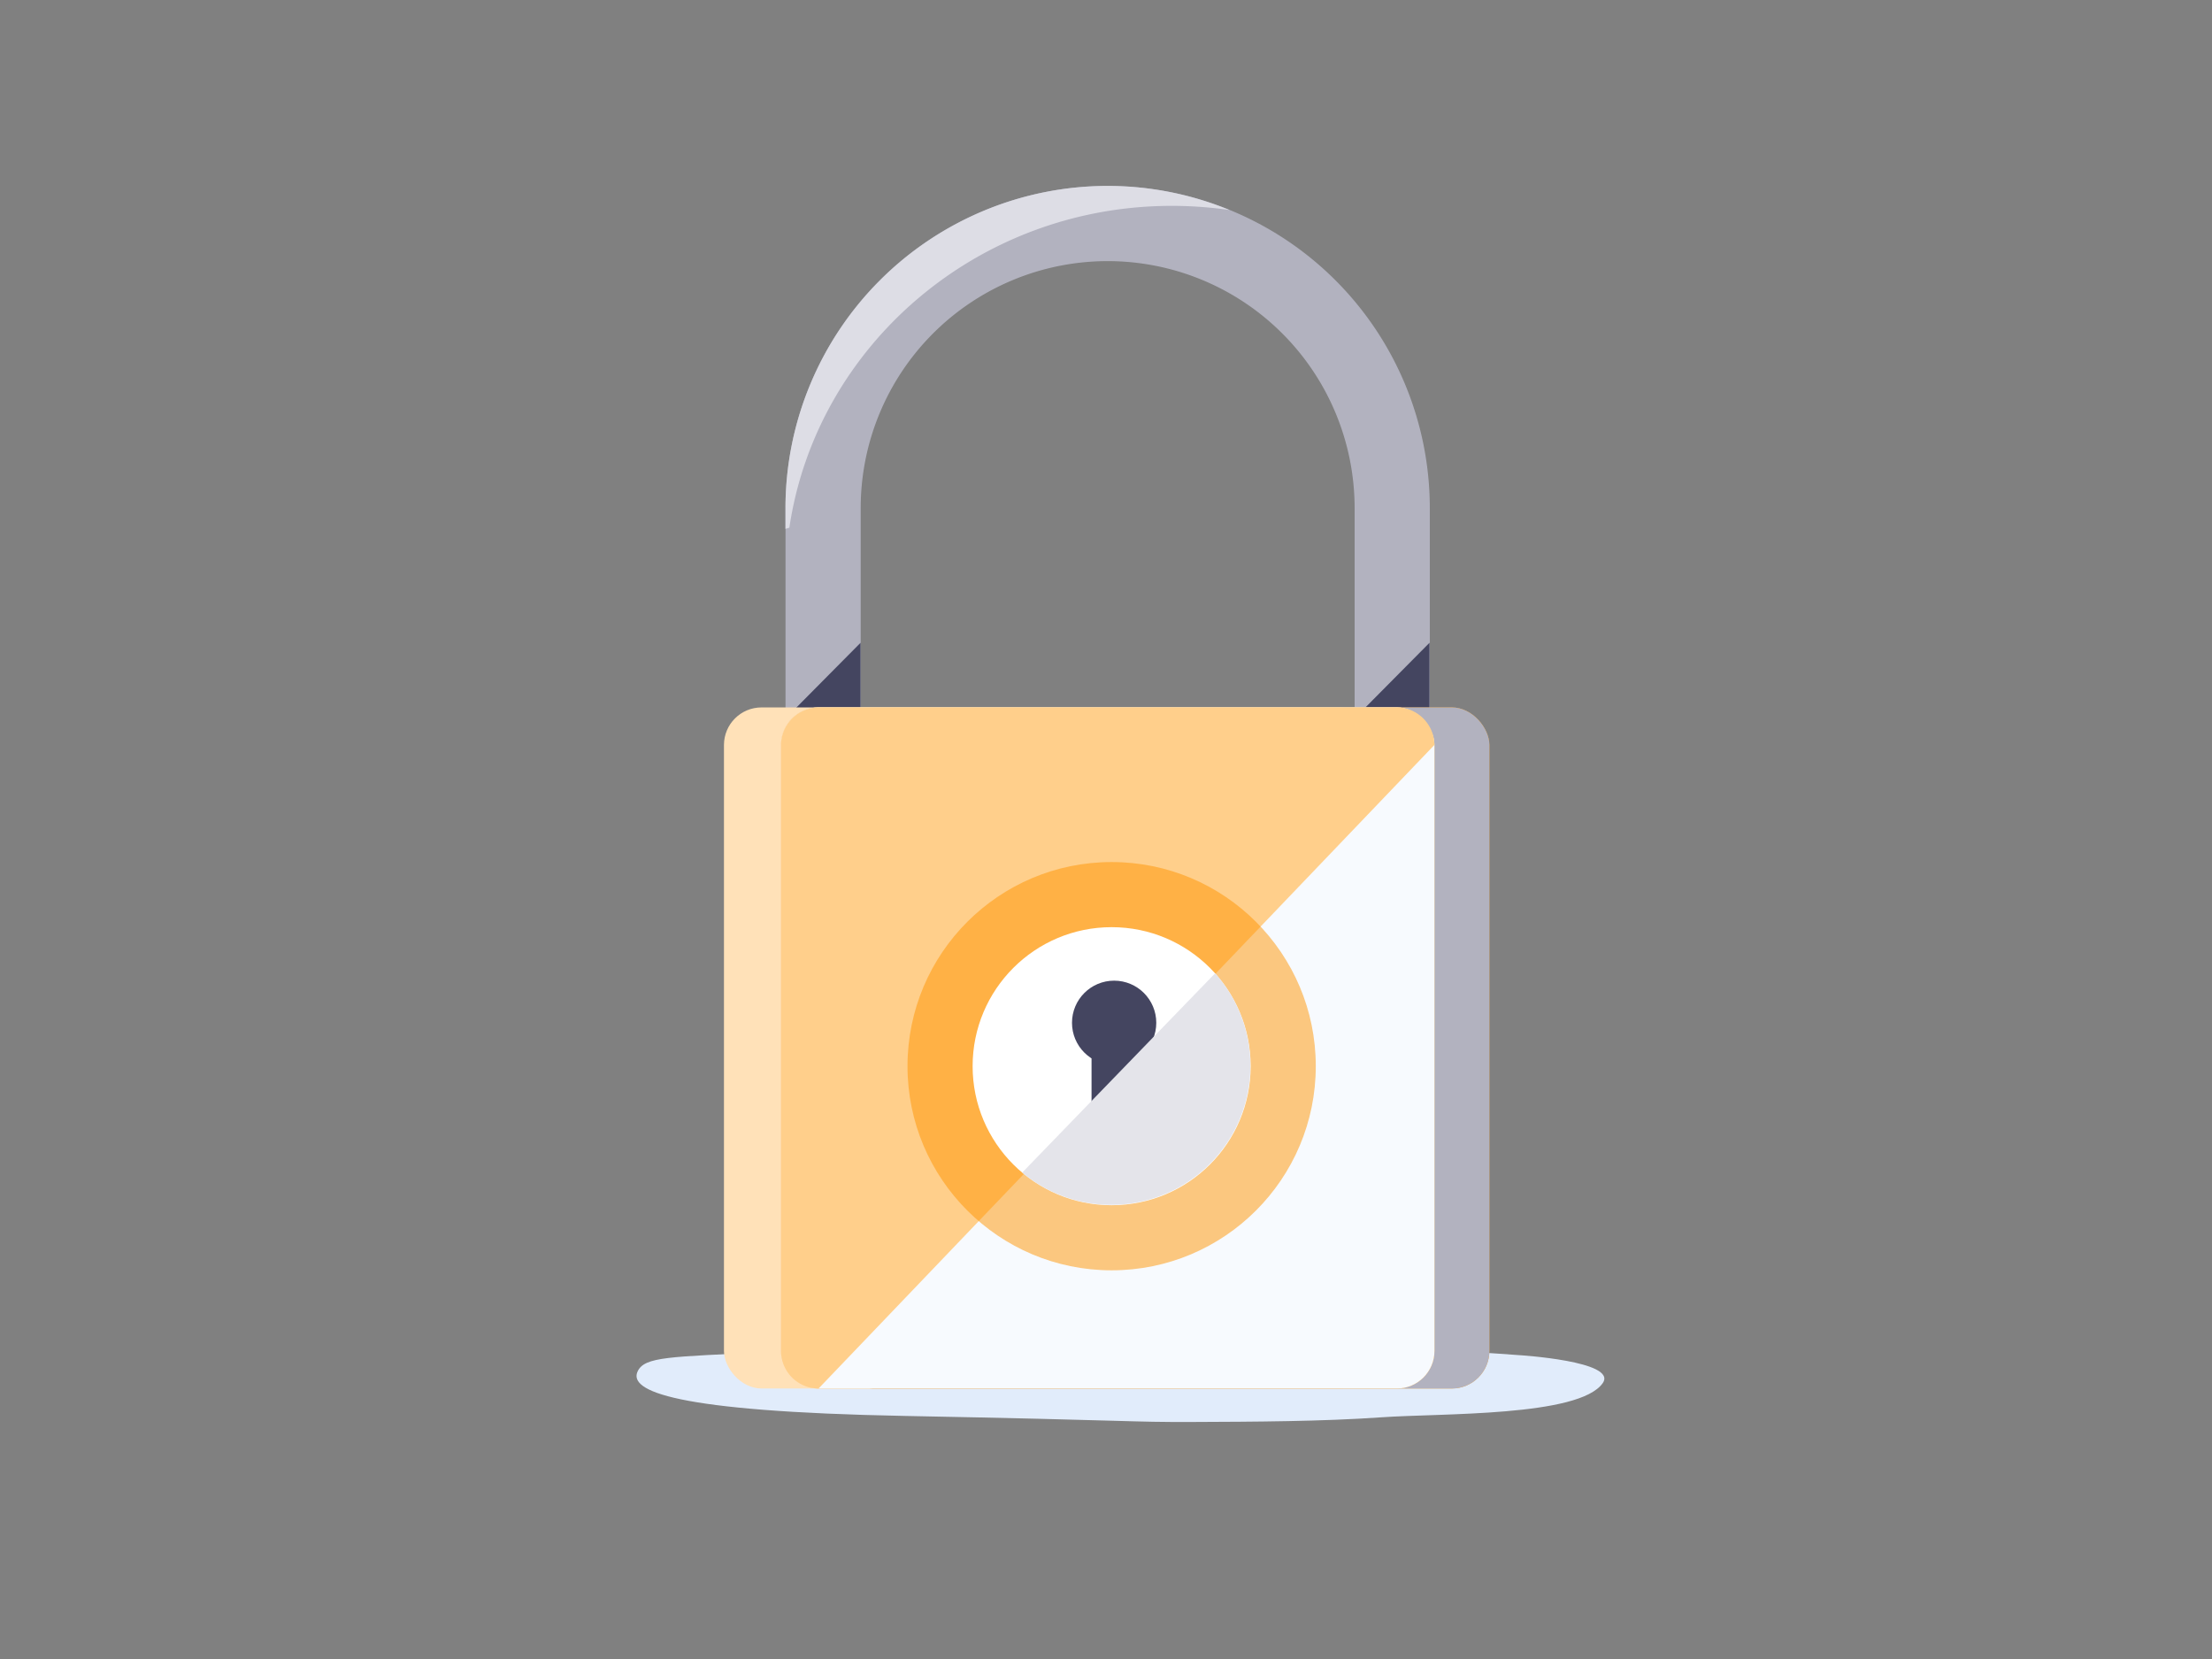<svg xmlns="http://www.w3.org/2000/svg" viewBox="0 0 566.93 425.2"><rect x="0" y="0" width="566.93" height="425.2" fill="#808080" stroke="none"/><defs><style>.cls-1{isolation:isolate;}.cls-2{fill:#e1ecfb;}.cls-3{fill:none;stroke:#b2b2bf;stroke-miterlimit:10;stroke-width:19.27px;}.cls-4{fill:#dddde5;}.cls-5{fill:#444560;}.cls-6{fill:#ffe1b8;}.cls-7{fill:#ffa830;}.cls-8{fill:#b2b2bf;}.cls-10,.cls-14,.cls-8{mix-blend-mode:multiply;}.cls-9{fill:#ffb54d;}.cls-10{fill:#f7fafe;}.cls-11{fill:#ffcf8b;}.cls-12{fill:#ff9400;opacity:0.5;}.cls-13{fill:#fff;}.cls-14{fill:#e4e4ea;}</style></defs><title>Cookies_Vector</title><g class="cls-1"><g id="Layer_1" data-name="Layer 1"><path class="cls-2" d="M389.17,347.31S359.58,345,329,344.55c-30-.47-39.42.31-61.29.59s-46.41.14-71.23,1.4-31.27,1.11-33.06,4.95c-2.34,5,9.13,10.28,68.46,11.41s57.28,1.62,73.78,1.55c15.74-.06,33.25-.13,48.43-1.2s50.6-.11,56.68-8.75C414.75,348.84,389.17,347.31,389.17,347.31Z"/><path class="cls-3" d="M356.82,205.5V130.22a72.93,72.93,0,0,0-145.86,0v76.05"/><path class="cls-4" d="M283.88,47.65a82.66,82.66,0,0,0-82.57,82.57v5.33c.34-.11.68-.2,1-.29,6.9-46.59,48.23-82.5,98-82.5a103.26,103.26,0,0,1,14.81,1.07A82.17,82.17,0,0,0,283.88,47.65Z"/><polygon class="cls-5" points="220.56 182.47 201.32 184.15 220.56 164.74 220.56 182.47"/><polygon class="cls-5" points="366.38 182.47 347.14 184.15 366.38 164.74 366.38 182.47"/><rect class="cls-6" x="185.55" y="181.31" width="167.48" height="174.56" rx="9.63"/><rect class="cls-7" x="214.24" y="181.31" width="167.48" height="174.56" rx="9.63"/><rect class="cls-8" x="214.24" y="181.31" width="167.48" height="174.56" rx="9.63"/><rect class="cls-9" x="200.17" y="181.31" width="167.48" height="174.56" rx="9.63"/><rect class="cls-10" x="200.17" y="181.31" width="167.48" height="174.56" rx="9.63"/><path class="cls-11" d="M209.79,355.88a9.65,9.65,0,0,1-9.62-9.63V190.94a9.66,9.66,0,0,1,9.62-9.63H358a9.66,9.66,0,0,1,9.62,9.63"/><circle class="cls-12" cx="284.91" cy="273.26" r="52.32"/><circle class="cls-13" cx="284.91" cy="273.26" r="35.63"/><circle class="cls-5" cx="285.55" cy="262.14" r="10.8"/><rect class="cls-5" x="279.76" y="266" width="11.57" height="29.32"/><path class="cls-14" d="M311.43,249.46A35.63,35.63,0,0,1,262,300.52"/></g></g></svg>